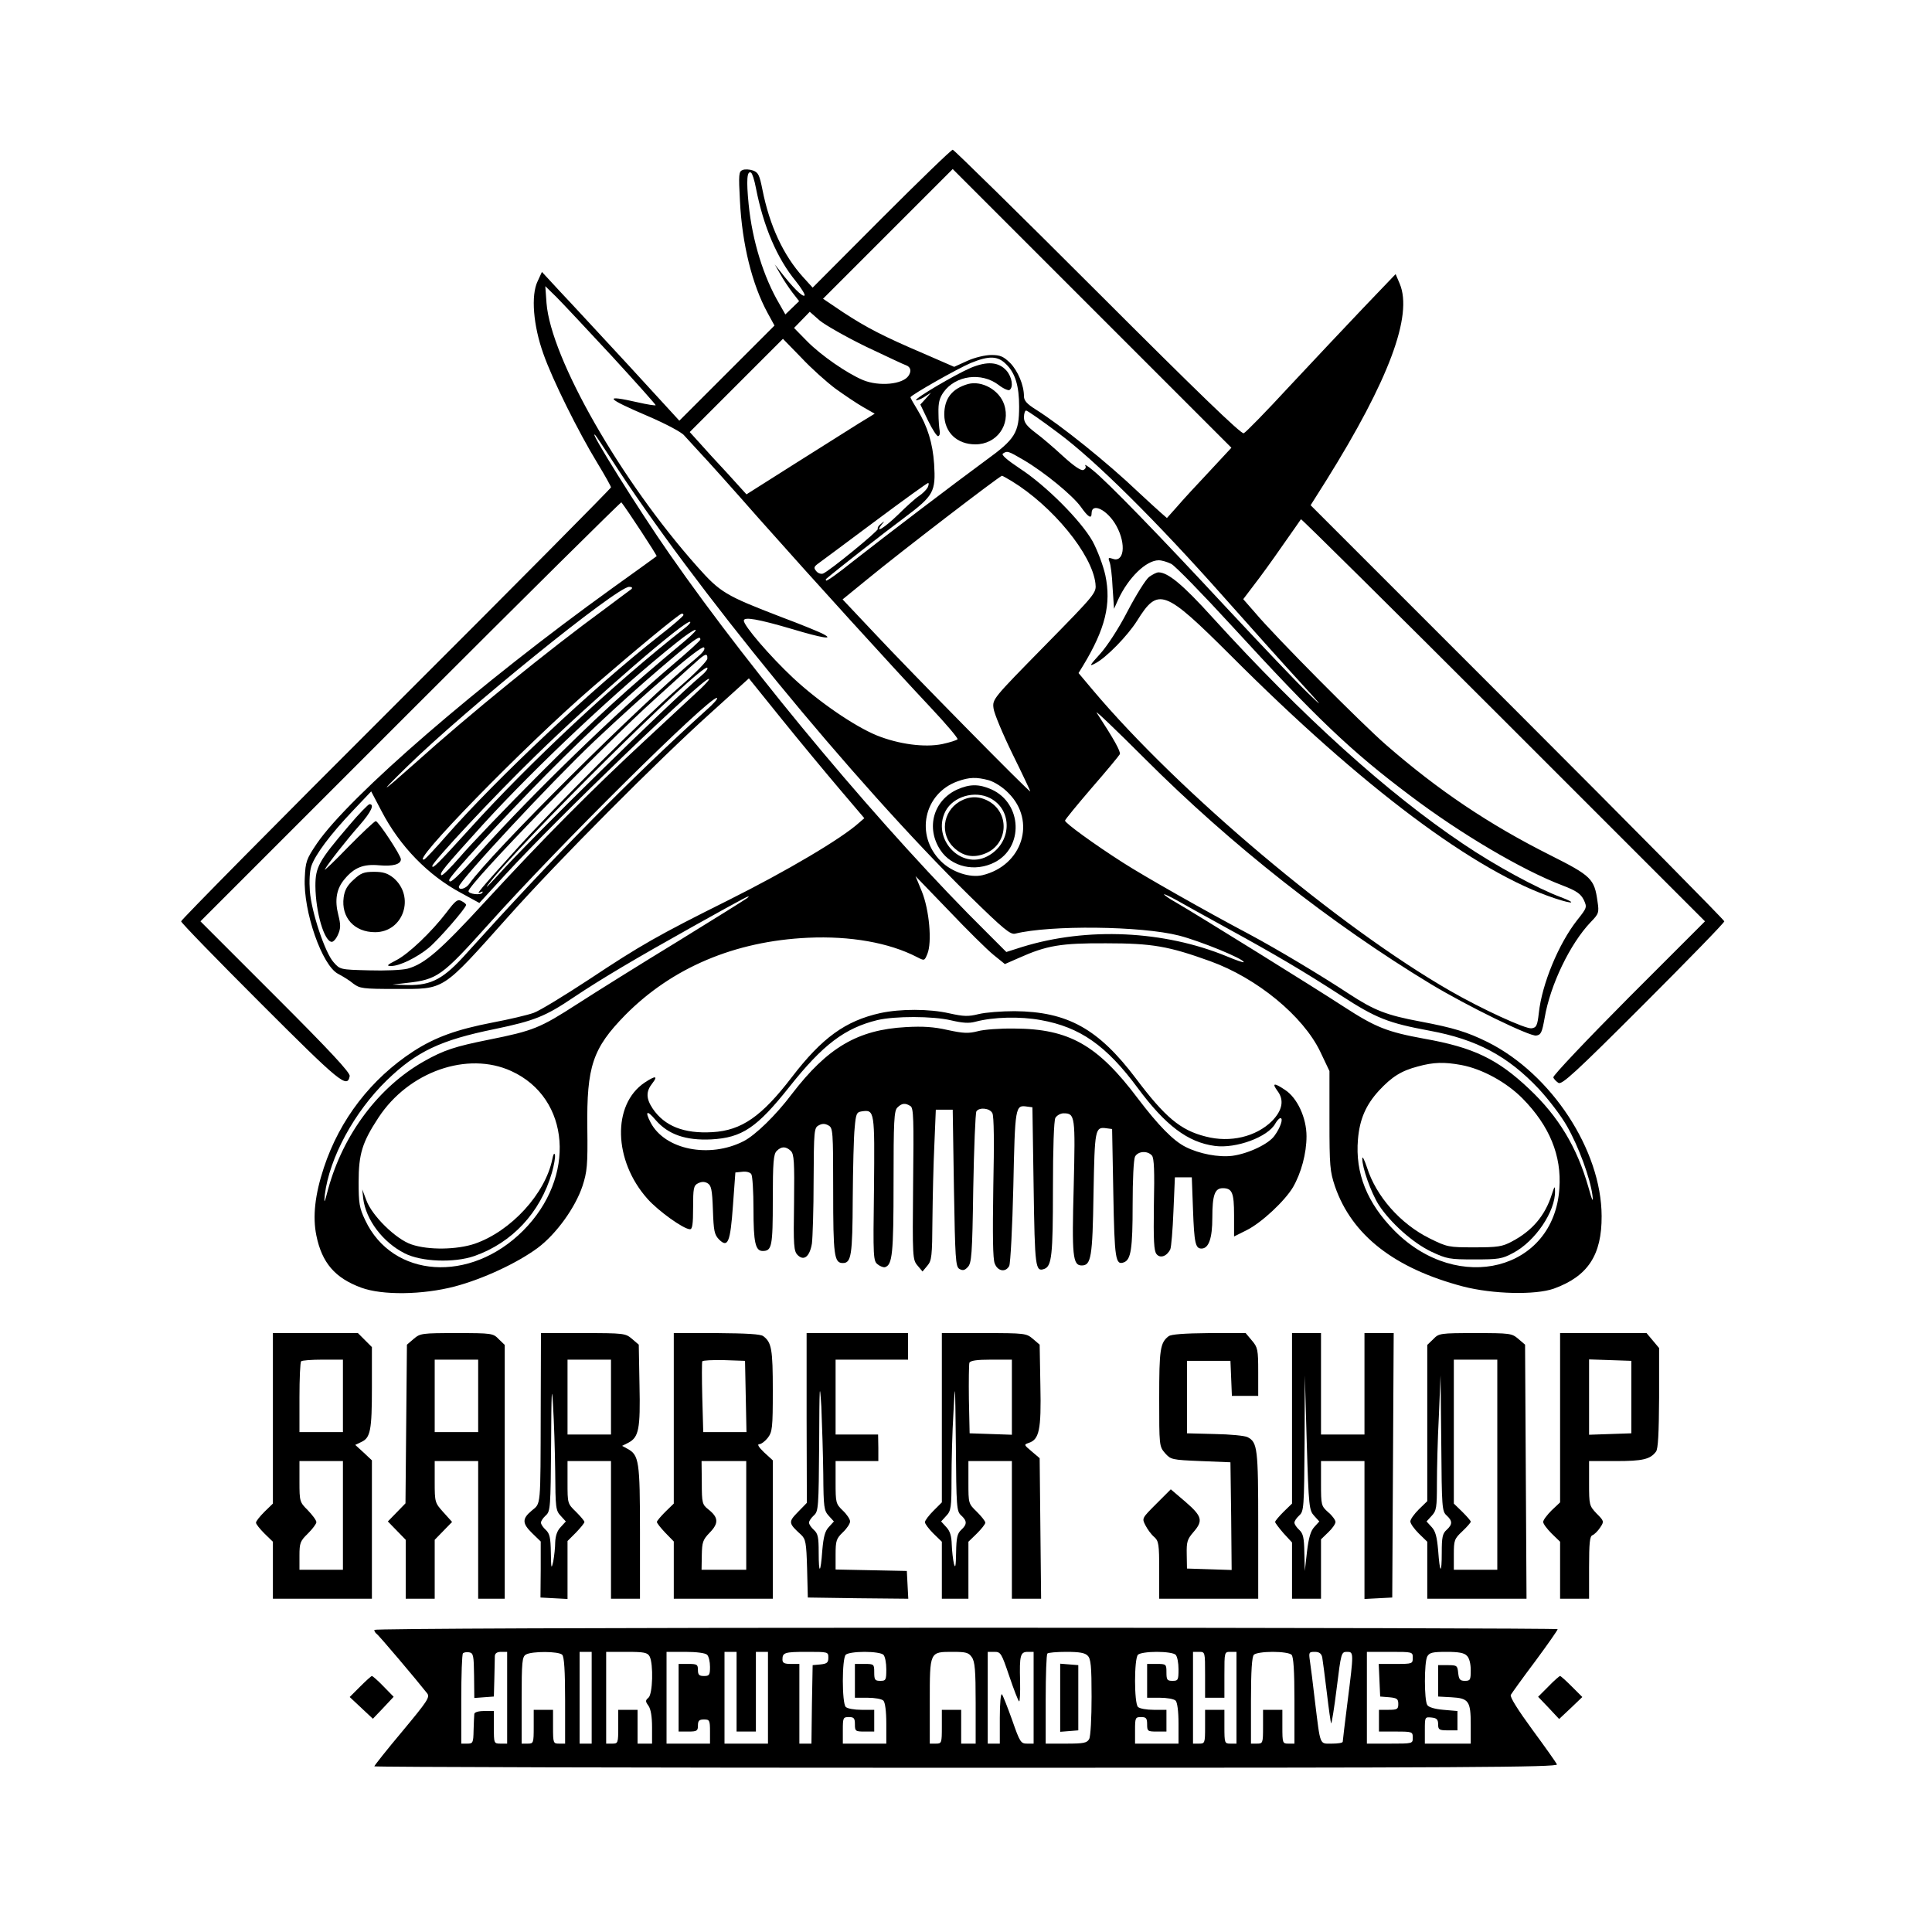 <?xml version="1.0" standalone="no"?>
<svg version="1.0" xmlns="http://www.w3.org/2000/svg"
 width="80px" height="80px" viewBox="0 0 800 800"
 preserveAspectRatio="xMidYMid meet">
<g transform="translate(0,800) scale(0.1,-0.1)"
fill="#000000" stroke="none">
<path d="M3650 7095 l-285 -286 -40 44 c-81 90 -138 211 -168 362 -12 60 -17
71 -39 79 -14 5 -34 6 -43 2 -16 -6 -17 -18 -11 -129 9 -178 50 -344 114 -462
l29 -53 -197 -197 -197 -197 -210 229 c-116 125 -244 264 -285 307 l-74 80
-18 -39 c-28 -58 -18 -183 24 -300 37 -106 144 -322 224 -453 31 -51 56 -96
56 -100 0 -4 -400 -408 -890 -897 -490 -489 -890 -894 -890 -900 0 -6 148
-158 329 -339 330 -330 359 -354 369 -302 3 14 -82 105 -307 330 l-311 311
870 870 c478 478 871 867 873 865 23 -29 149 -221 146 -223 -2 -2 -84 -61
-183 -132 -548 -394 -1089 -861 -1224 -1058 -43 -64 -47 -74 -50 -142 -7 -138
72 -365 139 -398 19 -10 47 -27 62 -40 27 -20 39 -22 175 -22 207 0 187 -13
467 300 204 229 621 648 838 843 l158 143 137 -170 c75 -93 183 -223 239 -289
l102 -120 -22 -19 c-73 -66 -300 -200 -542 -321 -293 -146 -364 -187 -575
-327 -102 -67 -205 -130 -230 -139 -25 -9 -101 -27 -170 -40 -150 -29 -238
-61 -328 -119 -175 -114 -305 -282 -371 -482 -37 -112 -47 -203 -31 -281 23
-113 77 -176 186 -216 87 -32 253 -30 387 5 117 31 259 97 344 160 76 57 155
166 185 256 19 59 22 85 20 240 -3 256 22 330 157 468 194 196 453 306 757
320 174 8 335 -20 451 -80 31 -16 31 -16 43 13 20 48 8 183 -23 259 l-26 63
138 -143 c76 -80 159 -162 185 -183 l47 -38 57 25 c116 52 174 62 362 61 192
0 259 -12 431 -74 194 -70 385 -227 456 -375 l38 -80 0 -205 c0 -189 2 -210
23 -273 70 -202 246 -339 530 -414 124 -32 299 -36 376 -9 141 51 199 139 198
301 -1 273 -208 588 -472 720 -85 42 -141 59 -278 85 -140 26 -191 46 -295
114 -120 79 -301 187 -413 247 -176 93 -437 241 -524 297 -119 76 -240 164
-240 174 0 4 50 65 111 136 61 70 113 133 116 139 4 11 -23 60 -96 172 -8 13
82 -73 200 -191 357 -357 771 -683 1184 -933 151 -91 409 -217 436 -213 20 3
24 12 35 73 23 136 105 307 191 397 33 34 35 39 28 85 -13 94 -25 106 -196
192 -253 127 -463 268 -680 457 -100 87 -458 447 -542 547 l-49 56 44 58 c25
32 78 105 118 163 41 58 75 107 77 110 2 2 379 -371 838 -830 l835 -835 -316
-316 c-174 -175 -314 -323 -312 -330 2 -7 12 -17 21 -23 14 -9 69 41 352 324
184 184 335 339 335 345 0 5 -385 395 -856 866 l-857 857 65 103 c259 415 359
683 304 814 l-17 40 -134 -140 c-73 -77 -212 -224 -307 -326 -95 -103 -180
-190 -188 -193 -10 -5 -195 174 -605 584 -324 324 -595 590 -600 590 -6 0
-138 -128 -295 -285z m1357 -1048 c-51 -54 -111 -119 -133 -145 l-42 -47 -23
20 c-13 11 -55 50 -94 86 -130 124 -322 278 -427 344 -35 22 -48 36 -48 54 0
46 -25 105 -57 138 -28 27 -41 33 -78 33 -25 0 -68 -10 -99 -24 l-55 -25 -124
54 c-171 73 -238 108 -336 172 l-83 56 268 268 269 269 577 -577 577 -577 -92
-99z m-1877 1175 c31 -159 87 -291 165 -386 24 -30 41 -58 36 -60 -9 -6 -51
37 -99 99 l-24 30 23 -40 c12 -22 35 -56 50 -76 l28 -36 -28 -27 -29 -28 -25
44 c-65 110 -112 261 -127 412 -10 100 -7 141 10 131 5 -3 14 -31 20 -63z
m-596 -697 c101 -110 183 -202 181 -203 -2 -2 -35 3 -74 12 -145 33 -134 18
44 -58 72 -31 138 -66 148 -79 11 -12 40 -44 66 -72 26 -27 137 -151 246 -275
230 -259 540 -600 708 -779 64 -68 114 -127 112 -132 -3 -4 -31 -13 -63 -20
-73 -15 -180 -1 -272 36 -94 39 -241 140 -346 238 -97 91 -204 216 -204 237 0
17 58 7 201 -35 123 -37 174 -45 129 -21 -14 8 -92 40 -175 71 -231 89 -252
101 -348 209 -317 356 -606 862 -624 1091 l-5 70 46 -45 c25 -25 128 -135 230
-245z m1051 40 c83 -39 158 -75 168 -78 18 -7 22 -24 9 -43 -24 -36 -122 -45
-188 -18 -67 28 -175 103 -232 161 l-54 55 33 34 32 33 41 -36 c23 -19 109
-68 191 -108z m-126 -174 c36 -26 88 -61 114 -76 l49 -28 -67 -41 c-36 -23
-156 -98 -265 -167 l-199 -126 -78 86 c-44 47 -97 105 -118 129 l-39 43 193
193 193 193 76 -78 c41 -44 105 -101 141 -128z m708 100 c37 -36 53 -90 53
-174 0 -109 -16 -135 -139 -224 -128 -94 -407 -306 -551 -419 -57 -46 -106
-81 -109 -78 -2 2 -2 6 0 7 47 40 241 192 322 252 124 93 132 108 125 224 -6
86 -27 155 -69 224 -16 26 -29 49 -29 52 0 8 195 119 250 142 76 31 112 30
147 -6z m214 -283 c154 -114 407 -365 689 -683 112 -126 253 -284 314 -350 95
-104 99 -110 32 -45 -43 41 -193 199 -334 350 -288 310 -498 526 -557 573 -21
18 -36 26 -31 19 4 -7 1 -14 -8 -18 -10 -4 -39 16 -83 56 -38 35 -89 79 -115
98 -37 28 -48 43 -48 64 0 15 4 28 9 28 5 0 64 -41 132 -92z m-1853 -104 c341
-530 1005 -1340 1486 -1813 143 -140 170 -162 190 -157 145 36 522 32 678 -8
86 -22 268 -96 268 -110 0 -3 -32 8 -70 24 -260 107 -578 122 -847 39 l-66
-21 -79 79 c-420 415 -963 1062 -1315 1568 -126 180 -340 523 -309 494 4 -3
32 -46 64 -95z m1711 -9 c85 -50 201 -145 236 -193 31 -44 45 -52 45 -28 0 48
67 14 103 -52 42 -77 31 -155 -18 -135 -15 5 -17 3 -11 -13 5 -10 11 -59 13
-107 l6 -88 17 38 c42 91 116 163 168 163 13 0 36 -7 52 -15 16 -8 129 -124
251 -257 353 -385 493 -518 735 -700 211 -160 467 -311 633 -374 60 -23 76
-35 89 -60 14 -31 14 -32 -28 -85 -76 -97 -145 -263 -158 -383 -6 -53 -10 -61
-30 -64 -24 -4 -207 80 -337 155 -463 266 -1124 823 -1481 1247 l-58 69 19 31
c92 152 117 255 92 374 -9 41 -33 104 -53 141 -48 85 -192 230 -301 301 -54
36 -78 57 -70 62 18 12 21 11 86 -27z m-50 -87 c170 -104 333 -303 347 -424 4
-39 4 -40 -211 -259 -214 -218 -216 -220 -211 -258 2 -20 38 -106 79 -190 41
-83 74 -153 73 -154 -4 -4 -501 501 -644 654 l-133 141 103 84 c136 112 547
427 557 428 2 0 20 -10 40 -22z m-348 -27 c-6 -10 -22 -26 -36 -35 -14 -9 -53
-44 -86 -77 -57 -55 -99 -81 -68 -41 13 15 12 16 -3 3 -10 -7 -16 -17 -13 -21
4 -7 -201 -175 -227 -185 -8 -3 -21 1 -28 10 -11 13 -10 18 6 30 10 7 116 86
234 174 118 88 219 161 223 161 4 0 3 -8 -2 -19z m-1226 -420 c-6 -4 -55 -41
-110 -82 -233 -170 -564 -439 -785 -638 -145 -129 -157 -135 -35 -16 243 238
868 744 920 745 11 0 15 -3 10 -9z m215 -108 c-1 -5 -45 -43 -99 -85 -276
-217 -672 -589 -882 -828 -45 -52 -87 -96 -91 -98 -74 -31 413 469 697 714
178 154 358 303 368 303 4 1 7 -2 7 -6z m4 -55 c-285 -223 -641 -555 -892
-833 -128 -141 -152 -165 -152 -151 0 16 257 291 427 456 240 235 627 569 641
555 3 -3 -8 -15 -24 -27z m2 -52 c-248 -207 -367 -316 -596 -545 -146 -146
-296 -303 -334 -348 -39 -45 -74 -80 -78 -77 -10 7 9 30 172 210 218 239 558
559 800 752 83 67 114 74 36 8z m64 6 c0 -5 -52 -52 -116 -106 -241 -205 -576
-530 -791 -768 -103 -114 -133 -142 -133 -122 0 15 221 254 405 440 188 189
354 341 540 497 78 65 95 76 95 59z m-20 -80 c-224 -184 -848 -805 -937 -932
-14 -20 -43 -28 -43 -12 0 23 377 428 561 603 225 212 443 399 454 388 7 -7
-5 -22 -35 -47z m49 1 c0 -10 -52 -63 -116 -118 -152 -132 -515 -494 -678
-675 -146 -162 -168 -188 -146 -175 9 5 12 4 8 -2 -7 -11 -57 -5 -57 7 0 29
548 594 775 798 71 64 145 132 165 149 40 37 50 40 49 16z m-24 -70 c-138
-117 -704 -672 -844 -828 -35 -38 -53 -57 -42 -41 112 154 888 922 910 901 3
-4 -7 -18 -24 -32z m-5 -56 c-25 -23 -126 -117 -225 -209 -230 -213 -426 -411
-662 -667 -192 -209 -254 -262 -325 -282 -23 -6 -94 -9 -160 -7 -119 3 -120 3
-147 34 -35 39 -91 206 -98 294 -3 41 -1 81 6 103 16 48 79 132 173 231 l75
79 42 -80 c76 -147 194 -268 331 -341 l75 -41 110 120 c212 231 812 808 840
808 6 0 -10 -18 -35 -42z m23 -89 c-310 -280 -630 -605 -988 -1002 -97 -109
-147 -136 -245 -135 l-65 2 60 7 c126 14 145 28 338 243 288 322 908 936 945
937 8 0 -13 -24 -45 -52z m1172 -289 c23 -7 57 -28 81 -53 116 -116 58 -300
-108 -340 -52 -12 -127 13 -172 58 -108 107 -71 281 70 331 48 17 77 18 129 4z
m980 -609 c208 -114 318 -179 476 -281 148 -96 197 -115 369 -147 195 -36 324
-105 452 -241 40 -43 93 -112 117 -155 48 -84 96 -215 105 -286 4 -32 -1 -23
-17 35 -47 164 -123 291 -245 406 -131 124 -231 172 -435 208 -153 28 -201 47
-332 132 -113 74 -612 384 -697 433 -27 15 -48 30 -48 33 0 2 24 -9 53 -25 28
-16 120 -67 202 -112z m-1980 122 c-6 -5 -134 -85 -285 -178 -151 -92 -340
-210 -419 -261 -155 -100 -182 -111 -366 -148 -140 -28 -187 -43 -270 -90
-187 -106 -334 -302 -396 -528 -16 -61 -18 -64 -14 -24 19 153 122 343 257
474 123 119 221 166 447 212 163 34 209 52 326 131 115 77 257 161 495 294
217 121 245 136 225 118z m-978 -717 c246 -112 270 -440 49 -661 -219 -219
-541 -197 -654 44 -24 50 -27 70 -27 157 0 117 15 165 82 267 125 191 369 276
550 193z m3934 25 c86 -16 187 -71 254 -139 111 -113 162 -236 152 -373 -23
-338 -418 -440 -682 -175 -114 115 -164 239 -152 379 7 84 33 143 87 202 53
57 92 82 161 100 65 18 109 19 180 6z"/>
<path d="M4020 6477 c-67 -29 -233 -127 -227 -134 3 -2 18 3 34 13 l28 18 -22
-25 -22 -24 32 -67 c18 -37 37 -66 42 -64 6 2 8 12 6 22 -2 10 -5 44 -5 74 -1
42 4 62 21 86 50 70 157 84 228 30 19 -15 40 -24 45 -21 17 11 11 53 -12 80
-33 37 -80 40 -148 12z"/>
<path d="M4009 6410 c-67 -19 -99 -60 -99 -127 1 -74 53 -123 129 -123 88 0
147 81 119 165 -20 60 -92 100 -149 85z"/>
<path d="M4758 5611 c-14 -11 -54 -75 -89 -142 -37 -72 -85 -145 -114 -177
-44 -48 -46 -53 -20 -39 45 23 133 113 173 176 88 141 112 132 389 -144 544
-545 1014 -897 1342 -1005 75 -25 93 -21 24 5 -97 36 -272 131 -405 221 -314
211 -664 527 -1038 938 -123 136 -184 186 -223 186 -8 0 -25 -9 -39 -19z"/>
<path d="M1443 4579 c-124 -145 -137 -170 -137 -248 1 -109 37 -231 68 -231 7
0 19 14 26 31 11 25 11 40 1 80 -16 62 -8 109 26 149 40 48 78 63 143 57 57
-5 90 4 90 25 0 16 -93 157 -104 158 -5 0 -56 -48 -114 -107 -58 -60 -101
-101 -97 -93 14 25 90 122 144 183 48 55 63 87 41 87 -5 0 -45 -41 -87 -91z"/>
<path d="M1464 4357 c-26 -23 -37 -43 -41 -73 -11 -83 44 -144 130 -144 118 0
167 148 76 225 -24 19 -42 25 -80 25 -42 0 -55 -5 -85 -33z"/>
<path d="M1849 4222 c-62 -81 -158 -173 -210 -199 -37 -19 -40 -23 -19 -23 35
0 106 35 155 75 39 32 155 165 155 178 0 4 -9 11 -19 16 -16 9 -25 2 -62 -47z"/>
<path d="M3964 4731 c-99 -45 -131 -159 -70 -251 46 -70 143 -92 224 -51 122
62 115 244 -12 302 -52 23 -90 23 -142 0z m136 -36 c96 -50 90 -188 -12 -241
-110 -57 -231 74 -173 187 32 61 121 87 185 54z"/>
<path d="M3972 4680 c-69 -42 -80 -136 -22 -190 38 -36 81 -44 130 -24 92 37
103 162 18 214 -42 25 -84 25 -126 0z"/>
<path d="M2287 3200 c-29 -143 -171 -298 -321 -350 -74 -25 -192 -27 -262 -3
-64 21 -164 119 -187 183 l-17 45 4 -38 c11 -88 81 -181 172 -227 69 -35 204
-40 288 -11 157 55 273 180 321 344 9 31 15 65 13 75 -3 10 -7 3 -11 -18z"/>
<path d="M5641 3203 c-1 -37 36 -141 68 -192 48 -74 142 -158 218 -194 64 -30
75 -32 178 -32 100 0 115 2 161 27 91 48 175 172 173 256 0 23 -2 21 -13 -13
-28 -89 -82 -152 -166 -196 -39 -21 -59 -24 -155 -24 -107 0 -112 1 -185 37
-121 60 -222 174 -260 295 -11 32 -19 48 -19 36z"/>
<path d="M3645 3805 c-144 -32 -241 -102 -366 -265 -125 -163 -208 -221 -329
-228 -118 -7 -198 25 -247 97 -28 42 -29 71 -2 105 25 32 13 33 -32 3 -135
-91 -129 -323 12 -481 44 -50 150 -126 176 -126 10 0 13 21 13 90 0 79 2 91
20 100 14 7 26 8 39 1 16 -9 20 -25 23 -111 3 -87 6 -102 25 -122 37 -37 47
-13 58 140 l10 137 29 3 c16 2 32 -2 37 -10 5 -7 9 -73 9 -146 0 -137 8 -172
38 -172 38 0 42 18 42 211 0 157 3 190 16 203 20 20 38 20 59 0 13 -14 15 -44
13 -214 -3 -179 -1 -201 15 -217 26 -26 50 -6 59 48 3 24 7 142 7 261 1 207 2
218 21 228 14 8 26 8 40 0 19 -10 20 -21 20 -271 0 -268 4 -299 40 -299 35 0
40 32 41 267 1 125 4 257 8 293 5 58 8 65 29 68 54 8 54 3 51 -321 -4 -287 -3
-299 16 -313 10 -8 24 -13 30 -11 30 10 35 54 35 349 0 256 2 299 16 312 18
18 32 20 54 6 13 -8 14 -53 11 -322 -3 -306 -2 -314 18 -338 l21 -25 20 24
c18 21 20 39 21 190 1 91 4 231 8 311 l6 145 35 0 35 0 5 -324 c5 -293 7 -325
22 -335 14 -8 22 -7 35 7 16 16 19 48 23 325 3 169 9 313 13 320 12 18 55 14
66 -7 7 -11 8 -124 4 -307 -3 -198 -2 -298 6 -316 12 -32 45 -38 60 -10 5 10
13 158 17 330 7 331 8 337 56 330 l23 -3 5 -328 c5 -338 7 -355 45 -341 30 12
35 58 35 330 0 171 4 283 10 295 6 10 21 19 34 19 48 0 49 -11 42 -303 -8
-288 -4 -327 33 -327 39 0 45 33 49 297 5 269 6 278 54 271 l23 -3 5 -267 c5
-273 9 -298 44 -285 29 11 36 56 36 238 0 105 4 188 10 200 13 23 52 25 70 4
9 -11 11 -65 8 -203 -2 -148 0 -192 11 -205 15 -19 43 -9 57 20 4 10 10 81 13
158 l6 140 35 0 35 0 5 -135 c5 -137 10 -160 35 -160 30 0 45 42 45 128 0 93
10 122 43 122 39 0 47 -18 47 -112 l0 -88 52 26 c62 31 158 121 192 178 34 59
56 140 56 211 0 76 -38 159 -89 192 -46 31 -56 29 -30 -6 27 -37 19 -79 -24
-123 -66 -65 -173 -91 -275 -64 -104 26 -168 80 -289 241 -155 205 -282 276
-502 278 -53 0 -119 -5 -148 -12 -44 -11 -63 -10 -122 3 -83 19 -203 19 -286
1z m293 -30 c47 -11 74 -13 100 -6 75 20 185 23 272 7 162 -29 271 -105 401
-281 115 -155 207 -225 319 -240 88 -12 221 37 251 93 7 12 16 22 21 22 13 0
0 -39 -24 -72 -24 -35 -109 -75 -175 -84 -57 -7 -137 8 -194 37 -50 25 -112
88 -197 200 -167 222 -285 289 -512 290 -58 1 -126 -4 -151 -11 -39 -10 -60
-9 -125 5 -57 13 -102 16 -173 12 -199 -11 -324 -84 -472 -277 -67 -89 -151
-170 -199 -195 -142 -73 -327 -36 -386 77 -25 48 -15 53 21 10 52 -60 125 -85
230 -80 128 7 189 48 324 218 138 174 229 243 364 276 72 17 229 17 305 -1z"/>
<path d="M1130 2127 l0 -353 -35 -34 c-19 -19 -35 -39 -35 -45 0 -6 16 -26 35
-45 l35 -34 0 -118 0 -118 205 0 205 0 0 286 0 287 -34 32 -35 32 25 12 c38
17 44 49 44 227 l0 166 -29 29 -29 29 -176 0 -176 0 0 -353z m290 93 l0 -150
-90 0 -90 0 0 143 c0 79 3 147 7 150 3 4 44 7 90 7 l83 0 0 -150z m0 -495 l0
-225 -90 0 -90 0 0 58 c0 53 3 61 35 92 19 19 35 40 35 47 0 8 -16 29 -35 49
-34 34 -35 36 -35 119 l0 85 90 0 90 0 0 -225z"/>
<path d="M1713 2456 l-28 -24 -3 -329 -3 -328 -36 -37 -37 -38 37 -38 37 -38
0 -122 0 -122 60 0 60 0 0 122 0 122 36 37 36 37 -36 40 c-35 39 -36 41 -36
126 l0 86 90 0 90 0 0 -285 0 -285 55 0 55 0 0 525 0 526 -25 24 c-23 24 -28
25 -174 25 -144 0 -151 -1 -178 -24z m267 -236 l0 -150 -90 0 -90 0 0 150 0
150 90 0 90 0 0 -150z"/>
<path d="M2239 2158 c-1 -406 1 -381 -37 -413 -41 -34 -40 -53 2 -94 l35 -34
0 -116 -1 -116 56 -3 56 -3 0 120 0 120 35 35 c19 20 35 39 35 44 0 4 -16 23
-35 42 -35 34 -35 34 -35 122 l0 88 90 0 90 0 0 -285 0 -285 60 0 60 0 0 275
c0 296 -4 320 -52 346 l-22 12 26 13 c43 23 50 56 46 239 l-3 167 -28 24 c-27
23 -33 24 -203 24 l-174 0 -1 -322z m291 57 l0 -155 -90 0 -90 0 0 155 0 155
90 0 90 0 0 -155z m-231 -309 c1 -149 2 -161 23 -183 l21 -23 -21 -23 c-15
-15 -22 -37 -23 -63 0 -21 -4 -57 -8 -79 -8 -35 -9 -31 -10 36 -1 62 -5 79
-21 94 -11 10 -20 23 -20 30 0 7 9 20 20 30 19 17 20 32 22 294 1 221 3 253 8
161 4 -63 8 -187 9 -274z"/>
<path d="M2790 2127 l0 -353 -35 -34 c-19 -19 -35 -38 -35 -42 0 -5 16 -25 35
-45 l35 -36 0 -119 0 -118 205 0 205 0 0 286 0 287 -36 33 c-22 21 -30 34 -20
34 8 0 24 12 35 26 19 25 21 40 21 196 0 171 -5 199 -39 225 -11 9 -70 12
-193 13 l-178 0 0 -353z m298 91 l3 -148 -90 0 -89 0 -4 143 c-2 78 -2 146 0
150 2 4 43 6 90 5 l87 -3 3 -147z m2 -493 l0 -225 -92 0 -93 0 1 60 c1 54 4
64 33 94 38 39 36 63 -6 96 -25 20 -27 26 -27 110 l-1 90 93 0 92 0 0 -225z"/>
<path d="M3340 2128 l1 -351 -37 -38 c-40 -41 -40 -46 13 -94 19 -18 22 -32
25 -140 l3 -120 208 -3 208 -2 -3 57 -3 58 -147 3 -148 3 0 62 c0 57 3 66 30
92 17 16 30 36 30 45 0 9 -13 29 -30 45 -29 28 -30 32 -30 117 l0 88 89 0 88
0 0 55 -1 55 -88 0 -88 0 0 155 0 155 150 0 150 0 0 55 0 55 -210 0 -210 0 0
-352z m69 -232 c1 -139 3 -151 23 -173 l21 -23 -21 -23 c-16 -17 -22 -40 -27
-96 -7 -98 -15 -103 -15 -9 0 62 -3 78 -20 93 -11 10 -20 23 -20 30 0 7 9 20
20 30 19 17 20 32 22 299 1 241 2 262 9 151 3 -71 7 -197 8 -279z"/>
<path d="M3900 2130 l0 -351 -35 -35 c-19 -19 -35 -40 -35 -47 0 -7 16 -28 35
-47 l35 -34 0 -118 0 -118 55 0 55 0 0 118 0 118 35 34 c19 19 35 39 35 45 0
6 -16 26 -35 45 -35 34 -35 34 -35 122 l0 88 90 0 90 0 0 -285 0 -285 60 0 61
0 -3 291 -3 291 -33 28 c-32 27 -33 28 -13 35 44 14 53 53 49 237 l-3 170 -28
24 c-27 23 -33 24 -203 24 l-174 0 0 -350z m290 85 l0 -156 -87 3 -88 3 -3
140 c-1 76 0 145 2 152 4 9 30 13 91 13 l85 0 0 -155z m-210 -490 c25 -23 25
-37 0 -60 -16 -15 -20 -32 -21 -94 -1 -56 -3 -68 -9 -46 -4 17 -8 52 -9 79 -1
36 -7 56 -23 73 l-21 23 21 23 c20 21 22 34 22 153 0 71 3 194 8 274 7 138 7
131 10 -131 2 -261 3 -277 22 -294z"/>
<path d="M4839 2467 c-35 -27 -39 -54 -39 -256 0 -197 0 -200 24 -228 24 -27
28 -28 148 -33 l123 -5 3 -223 2 -223 -92 3 -93 3 -1 59 c-1 51 2 62 27 91 42
48 37 66 -32 126 l-61 52 -60 -60 c-60 -60 -60 -60 -45 -89 8 -16 24 -38 36
-48 19 -17 21 -30 21 -138 l0 -118 205 0 205 0 0 305 c0 317 -3 343 -44 364
-11 6 -73 12 -136 13 l-115 3 0 150 0 150 90 0 90 0 3 -72 3 -73 54 0 55 0 0
99 c0 92 -2 102 -26 130 l-26 31 -151 0 c-104 -1 -157 -5 -168 -13z"/>
<path d="M5350 2127 l0 -353 -35 -34 c-19 -19 -35 -38 -35 -42 0 -4 16 -25 35
-47 l35 -38 0 -117 0 -116 60 0 60 0 0 123 0 123 30 29 c17 16 30 35 30 43 0
7 -13 26 -30 40 -29 26 -30 29 -30 119 l0 93 90 0 90 0 0 -285 0 -286 58 3 57
3 3 548 3 547 -61 0 -60 0 0 -210 0 -210 -90 0 -90 0 0 210 0 210 -60 0 -60 0
0 -353z m92 -404 l21 -23 -20 -22 c-16 -17 -24 -45 -31 -103 l-9 -80 -2 76
c-1 62 -5 79 -21 94 -11 10 -20 23 -20 30 0 7 9 20 20 30 19 17 20 32 22 299
l1 281 8 -279 c8 -268 10 -280 31 -303z"/>
<path d="M5935 2455 l-25 -24 0 -324 0 -323 -35 -34 c-19 -19 -35 -41 -35 -50
0 -9 16 -31 35 -50 l35 -34 0 -118 0 -118 205 0 206 0 -3 526 -3 526 -28 24
c-27 23 -34 24 -178 24 -146 0 -151 -1 -174 -25z m265 -520 l0 -435 -90 0 -90
0 0 63 c0 59 2 65 35 96 19 18 35 36 35 40 0 4 -16 22 -35 41 l-35 34 0 298 0
298 90 0 90 0 0 -435z m-210 -210 c25 -23 25 -37 0 -60 -17 -15 -20 -31 -20
-93 0 -94 -8 -89 -15 9 -5 56 -11 79 -27 96 l-21 23 21 23 c20 21 22 34 22
134 0 60 3 186 8 279 l7 169 3 -281 c2 -266 3 -282 22 -299z"/>
<path d="M6460 2129 l0 -350 -35 -33 c-19 -19 -35 -40 -35 -48 0 -8 16 -29 35
-48 l35 -34 0 -118 0 -118 60 0 60 0 0 129 c0 103 3 130 14 134 8 3 23 18 32
32 17 25 16 27 -15 58 -30 32 -31 35 -31 125 l0 92 111 0 c110 0 142 7 166 39
9 11 12 76 13 223 l0 206 -26 31 -26 31 -179 0 -179 0 0 -351z m295 86 l0
-150 -87 -3 -88 -3 0 156 0 156 88 -3 87 -3 0 -150z"/>
<path d="M1550 1251 c0 -6 4 -12 9 -16 8 -4 166 -191 210 -247 12 -16 0 -33
-103 -157 -64 -76 -116 -142 -116 -145 0 -3 1103 -6 2451 -6 2061 0 2450 2
2446 14 -3 7 -49 72 -102 144 -60 82 -94 136 -89 144 4 7 49 70 101 139 51 69
93 129 93 133 0 3 -1102 6 -2450 6 -1524 0 -2450 -4 -2450 -9z m413 -189 l1
-93 40 3 41 3 2 75 c1 41 2 83 2 93 1 11 9 17 26 17 l25 0 0 -190 0 -190 -27
0 c-28 0 -28 1 -28 68 l0 67 -40 0 c-25 0 -40 -5 -41 -12 -1 -7 -2 -38 -3 -68
-1 -52 -3 -55 -26 -55 l-25 0 0 183 c0 101 3 187 7 191 4 4 16 6 26 4 17 -3
19 -13 20 -96z m365 86 c8 -8 12 -65 12 -190 l0 -178 -25 0 c-24 0 -25 2 -25
70 l0 70 -40 0 -40 0 0 -70 c0 -68 -1 -70 -25 -70 l-25 0 0 180 c0 160 2 180
18 189 24 14 135 14 150 -1z m122 -178 l0 -190 -25 0 -25 0 0 190 0 190 25 0
25 0 0 -190z m240 171 c16 -31 13 -156 -5 -171 -13 -11 -13 -15 0 -33 10 -14
15 -46 15 -89 l0 -68 -30 0 -30 0 0 70 0 70 -40 0 -40 0 0 -70 c0 -68 -1 -70
-25 -70 l-25 0 0 190 0 190 85 0 c73 0 86 -3 95 -19z m238 7 c7 -7 12 -29 12
-50 0 -34 -3 -38 -25 -38 -20 0 -25 5 -25 25 0 23 -4 25 -40 25 l-40 0 0 -140
0 -140 40 0 c36 0 40 3 40 25 0 20 5 25 25 25 23 0 25 -3 25 -50 l0 -50 -90 0
-90 0 0 190 0 190 78 0 c47 0 83 -5 90 -12z m122 -153 l0 -165 40 0 40 0 0
165 0 165 25 0 25 0 0 -190 0 -190 -90 0 -90 0 0 190 0 190 25 0 25 0 0 -165z
m380 141 c0 -21 -6 -25 -32 -28 l-33 -3 -3 -162 -2 -163 -25 0 -25 0 0 165 0
165 -35 0 c-27 0 -35 4 -35 18 0 29 8 32 102 32 87 0 88 0 88 -24z m228 12 c7
-7 12 -34 12 -60 0 -45 -2 -48 -25 -48 -22 0 -25 4 -25 35 0 34 -1 35 -40 35
l-40 0 0 -70 0 -70 53 0 c29 0 58 -5 65 -12 7 -7 12 -44 12 -95 l0 -83 -90 0
-90 0 0 55 c0 52 1 55 25 55 21 0 25 -5 25 -30 0 -28 2 -30 40 -30 l40 0 0 45
0 45 -53 0 c-29 0 -58 5 -65 12 -16 16 -16 200 0 216 7 7 40 12 78 12 38 0 71
-5 78 -12z m366 -10 c13 -18 16 -55 16 -190 l0 -168 -30 0 -30 0 0 70 0 70
-40 0 -40 0 0 -70 c0 -68 -1 -70 -25 -70 l-25 0 0 174 c0 208 -1 206 95 206
55 0 66 -3 79 -22z m155 -78 c19 -56 37 -103 41 -105 3 -2 5 35 4 83 -3 108 1
122 32 122 l24 0 0 -190 0 -190 -27 0 c-26 0 -30 6 -62 98 -19 53 -38 101 -42
106 -5 6 -9 -36 -9 -97 l0 -107 -25 0 -25 0 0 190 0 190 28 0 c26 0 29 -6 61
-100z m325 84 c13 -13 16 -43 16 -170 0 -88 -4 -164 -10 -175 -9 -16 -22 -19
-95 -19 l-85 0 0 183 c0 101 3 187 7 190 3 4 39 7 79 7 53 0 77 -4 88 -16z
m364 4 c7 -7 12 -34 12 -60 0 -45 -2 -48 -25 -48 -22 0 -25 4 -25 35 0 34 -1
35 -40 35 l-40 0 0 -70 0 -70 53 0 c29 0 58 -5 65 -12 7 -7 12 -44 12 -95 l0
-83 -90 0 -90 0 0 55 c0 52 1 55 25 55 21 0 25 -5 25 -30 0 -28 2 -30 40 -30
l40 0 0 45 0 45 -53 0 c-29 0 -58 5 -65 12 -16 16 -16 200 0 216 7 7 40 12 78
12 38 0 71 -5 78 -12z m122 -83 l0 -95 40 0 40 0 0 95 c0 95 0 95 25 95 l25 0
0 -190 0 -190 -25 0 c-24 0 -25 2 -25 70 l0 70 -40 0 -40 0 0 -70 c0 -68 -1
-70 -25 -70 l-25 0 0 190 0 190 25 0 c25 0 25 0 25 -95z m358 83 c8 -8 12 -65
12 -190 l0 -178 -25 0 c-24 0 -25 2 -25 70 l0 70 -40 0 -40 0 0 -70 c0 -68 -1
-70 -25 -70 l-25 0 0 178 c0 125 4 182 12 190 7 7 40 12 78 12 38 0 71 -5 78
-12z m127 -10 c2 -13 11 -78 19 -146 8 -68 16 -125 18 -128 2 -2 13 64 23 146
18 145 19 150 42 150 29 0 29 0 3 -206 -11 -87 -20 -162 -20 -166 0 -5 -20 -8
-45 -8 -52 0 -47 -12 -70 175 -8 72 -18 147 -21 168 -5 35 -4 37 20 37 18 0
27 -6 31 -22z m375 -3 c0 -24 -2 -25 -70 -25 l-71 0 3 -67 3 -68 38 -3 c32 -3
37 -7 37 -28 0 -21 -4 -24 -40 -24 l-40 0 0 -45 0 -45 70 0 c68 0 70 -1 70
-25 0 -25 0 -25 -95 -25 l-95 0 0 190 0 190 95 0 c95 0 95 0 95 -25z m224 9
c10 -9 16 -33 16 -60 0 -40 -2 -44 -24 -44 -21 0 -25 6 -28 33 -3 30 -5 32
-43 32 l-40 0 0 -65 0 -65 55 -3 c72 -4 80 -16 80 -114 l0 -78 -95 0 -95 0 0
56 c0 54 0 55 28 52 21 -2 27 -8 27 -28 0 -22 4 -25 40 -25 l40 0 0 40 0 40
-58 5 c-36 3 -62 11 -67 20 -13 20 -13 177 0 201 9 16 22 19 80 19 49 0 73 -4
84 -16z"/>
<path d="M4390 970 l0 -141 38 3 37 3 0 135 0 135 -37 3 -38 3 0 -141z"/>
<path d="M1491 1016 l-43 -43 48 -45 48 -45 43 45 43 46 -42 43 c-23 24 -45
43 -48 43 -3 0 -25 -20 -49 -44z"/>
<path d="M6412 1017 l-43 -43 44 -46 43 -46 48 45 48 46 -43 43 c-24 24 -46
44 -49 44 -3 0 -25 -19 -48 -43z"/>
</g>
</svg>
